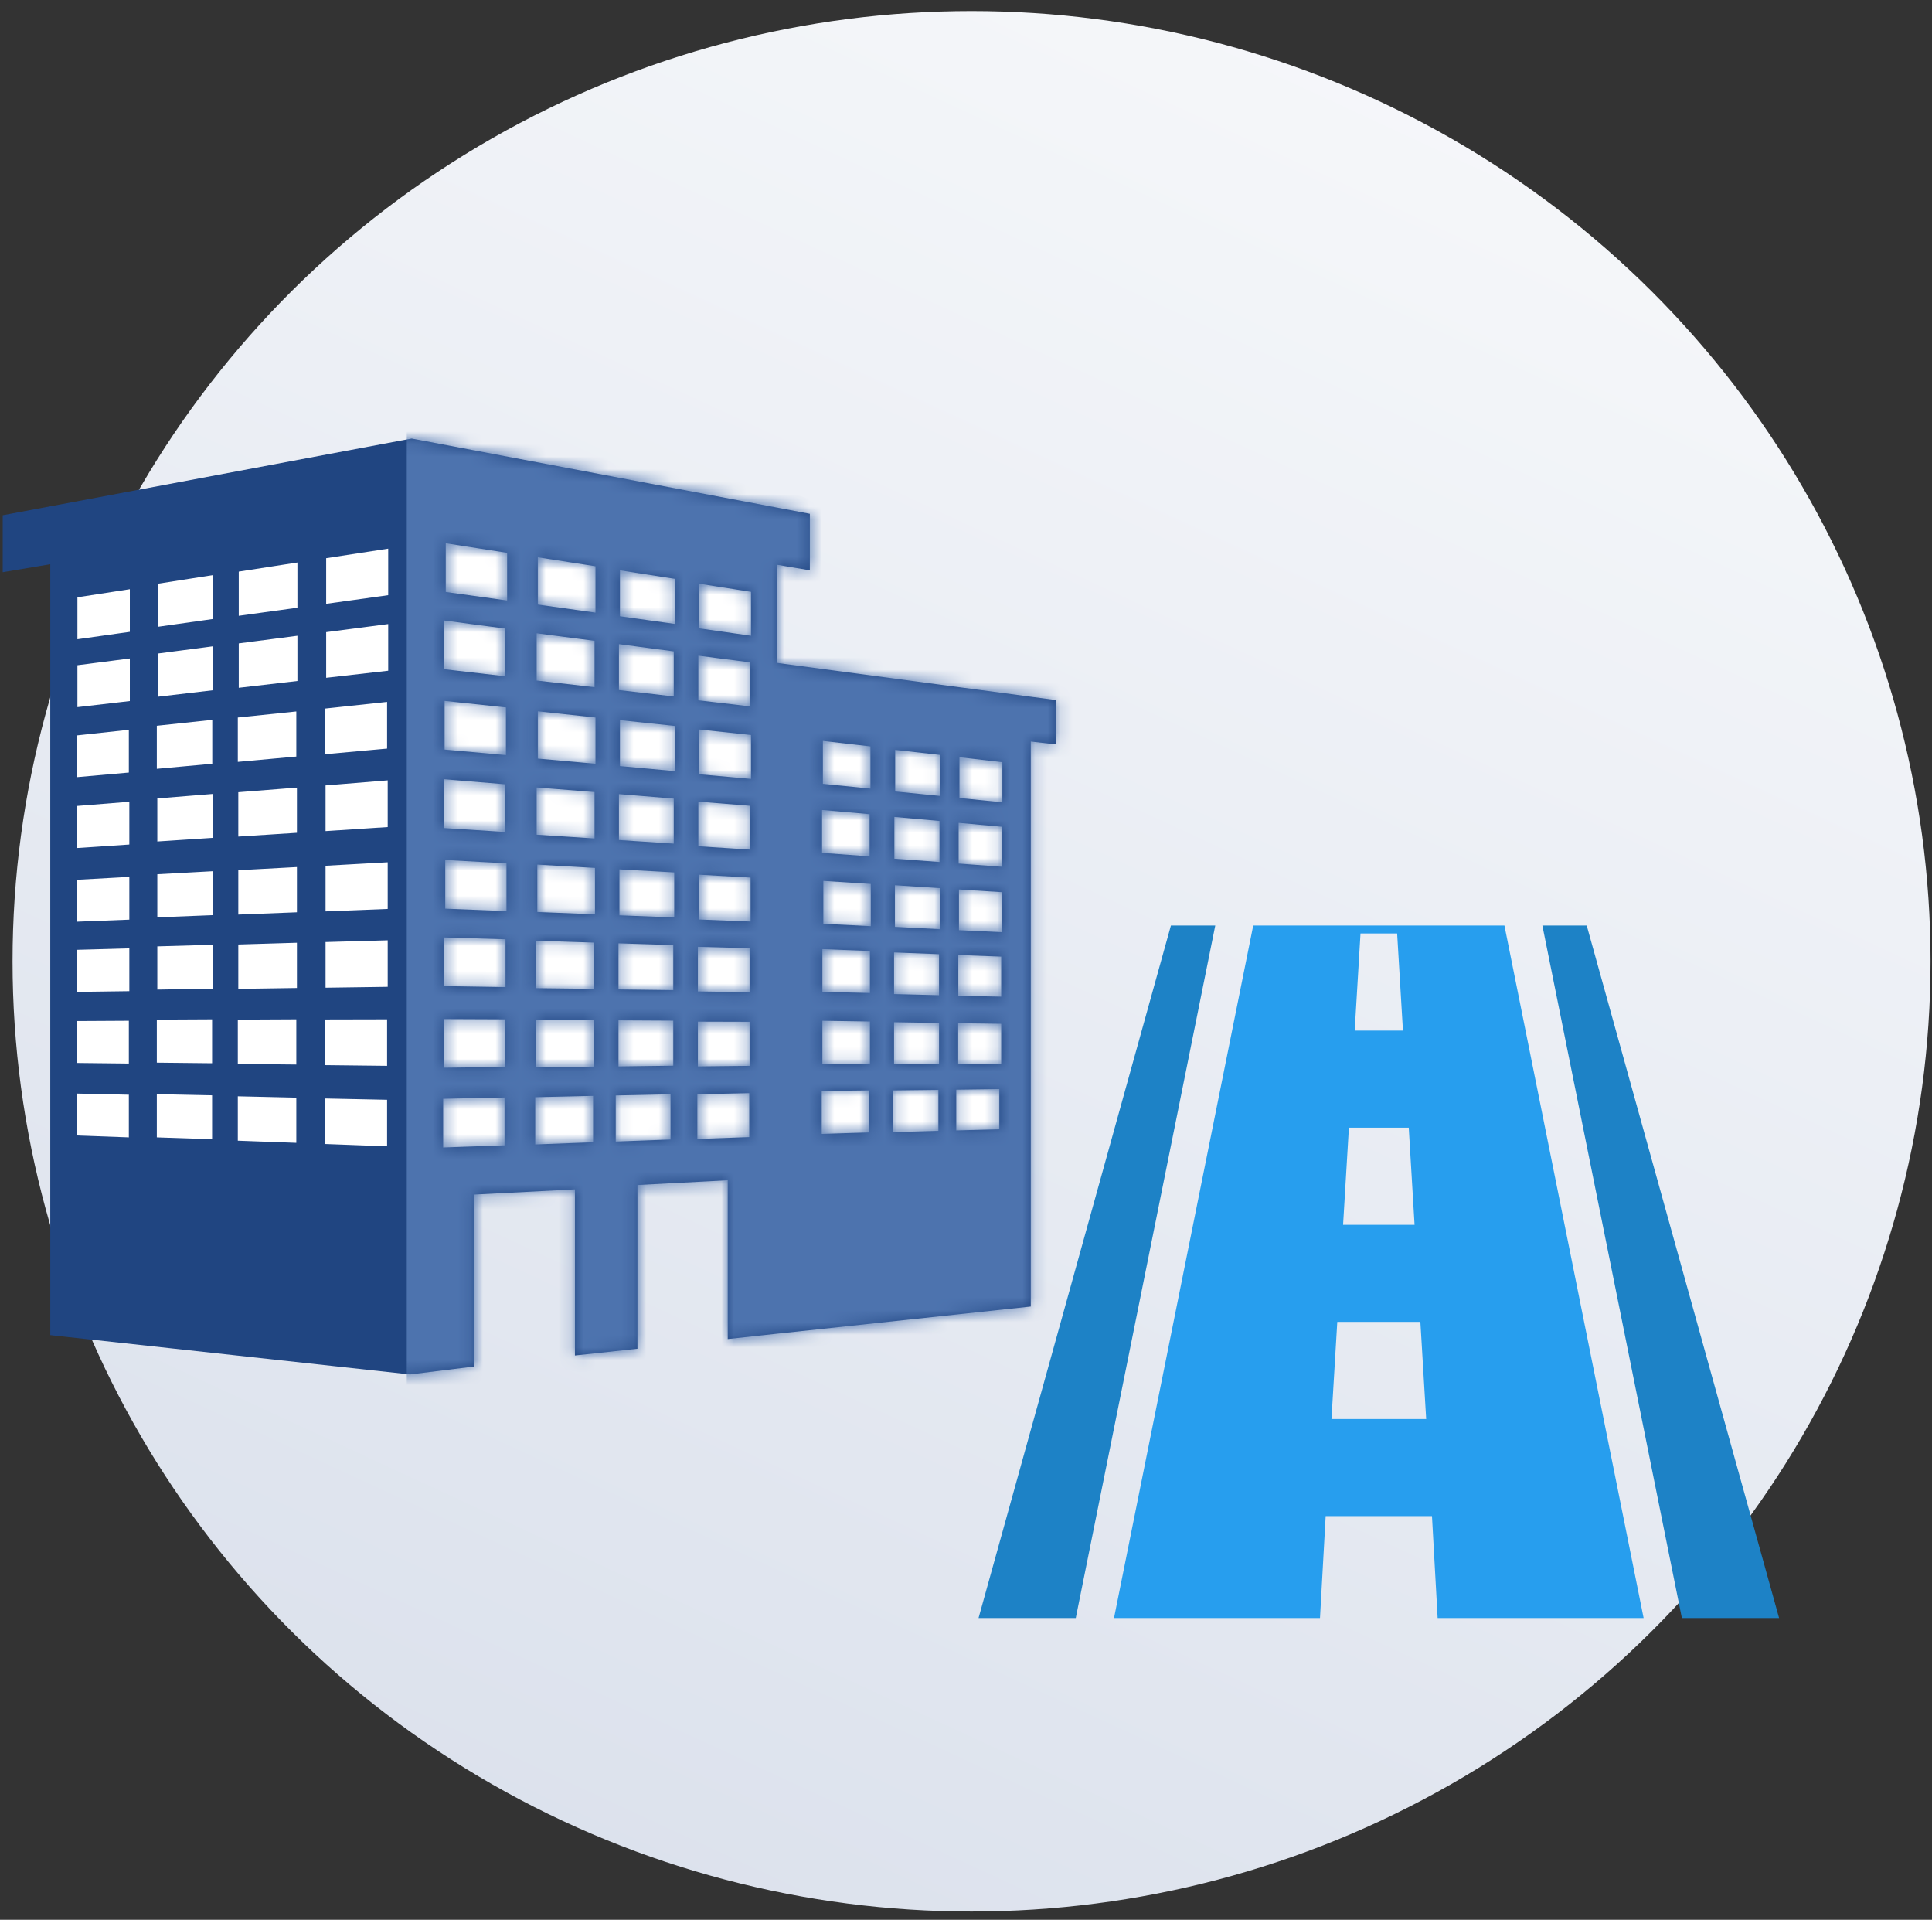 <?xml version="1.0" encoding="UTF-8" standalone="no"?>
<svg width="154px" height="153px" viewBox="0 0 154 153" version="1.1" xmlns="http://www.w3.org/2000/svg" xmlns:xlink="http://www.w3.org/1999/xlink" xmlns:sketch="http://www.bohemiancoding.com/sketch/ns">
    <rect x="0" y="0" width="154" height="153" fill="#333333" stroke="none"/>
    <!-- Generator: Sketch 3.4.3 (16618) - http://www.bohemiancoding.com/sketch -->
    <title>Oval 298 Copy + Fill 1 + Fill 2 + Fill 3 + Rectangle 267 + Path 1096 Copy</title>
    <desc>Created with Sketch.</desc>
    <defs>
        <linearGradient x1="91.406%" y1="-32.876%" x2="16.335%" y2="123.197%" id="linearGradient-1">
            <stop stop-color="#FFFFFF" offset="0%"></stop>
            <stop stop-color="#D5DCE9" offset="100%"></stop>
        </linearGradient>
        <path d="M61.953,17.95 L61.953,10.131 L64.553,10.57 L64.553,6.066 L32.813,0.068 L0.217,6.181 L0.217,10.72 L4.007,10.086 L4.007,71.522 L32.685,74.655 L37.81,74.021 L37.81,60.321 L45.827,59.905 L45.827,73.146 L50.811,72.606 L50.811,59.56 L58.008,59.18 L58.008,71.834 L61.953,71.407 L82.164,69.243 L82.164,24.214 L84.164,24.444 L84.164,20.91 L61.953,17.95 Z M25.911,21.588 L30.855,21.057 L30.855,24.777 L25.911,25.225 L25.911,21.588 Z M6.109,23.73 L10.27,23.279 L10.27,26.687 L6.109,27.055 L6.109,23.73 Z M10.27,55.761 L6.109,55.611 L6.109,52.271 L10.27,52.363 L10.27,55.761 Z M10.27,49.878 L6.109,49.831 L6.109,46.491 L10.27,46.468 L10.27,49.878 Z M10.309,44.11 L6.148,44.166 L6.148,40.814 L10.309,40.699 L10.309,44.11 Z M10.309,38.409 L6.148,38.571 L6.148,35.232 L10.309,35.002 L10.309,38.409 Z M10.309,32.423 L6.148,32.7 L6.148,29.348 L10.309,29.015 L10.309,32.423 Z M10.349,20.989 L6.171,21.473 L6.171,18.133 L10.349,17.594 L10.349,20.989 Z M10.349,15.474 L6.171,16.061 L6.171,12.721 L10.349,12.076 L10.349,15.474 Z M12.5,22.958 L16.92,22.487 L16.92,25.985 L12.5,26.389 L12.5,22.958 Z M16.906,55.911 L12.5,55.761 L12.5,52.318 L16.906,52.41 L16.906,55.911 Z M16.906,49.854 L12.5,49.807 L12.5,46.376 L16.906,46.353 L16.906,49.854 Z M16.946,43.912 L12.539,43.983 L12.539,40.54 L16.946,40.413 L16.946,43.912 Z M16.946,38.052 L12.539,38.226 L12.539,34.792 L16.946,34.551 L16.946,38.052 Z M16.946,31.892 L12.539,32.181 L12.539,28.75 L16.946,28.393 L16.946,31.892 Z M16.982,20.126 L12.578,20.644 L12.578,17.202 L16.982,16.624 L16.982,20.126 Z M16.982,14.449 L12.578,15.071 L12.578,11.64 L16.982,10.95 L16.982,14.449 Z M18.956,22.301 L23.619,21.818 L23.619,25.411 L18.956,25.835 L18.956,22.301 Z M23.619,56.197 L18.956,56.026 L18.956,52.489 L23.619,52.596 L23.619,56.197 Z M23.619,49.957 L18.956,49.91 L18.956,46.376 L23.619,46.353 L23.619,49.957 Z M23.668,43.856 L18.995,43.924 L18.995,40.39 L23.668,40.251 L23.668,43.856 Z M23.668,37.823 L18.995,38.005 L18.995,34.471 L23.668,34.218 L23.668,37.823 Z M23.668,31.488 L18.995,31.789 L18.995,28.255 L23.668,27.886 L23.668,31.488 Z M23.707,19.389 L19.031,19.931 L19.031,16.394 L23.707,15.784 L23.707,19.389 Z M23.707,13.55 L19.031,14.195 L19.031,10.673 L23.707,9.948 L23.707,13.55 Z M30.855,56.474 L25.911,56.289 L25.911,52.663 L30.855,52.766 L30.855,56.474 Z M30.855,50.061 L25.911,50.005 L25.911,46.364 L30.855,46.353 L30.855,50.061 Z M30.904,43.762 L25.95,43.833 L25.95,40.195 L30.904,40.057 L30.904,43.762 Z M30.904,37.557 L25.95,37.752 L25.95,34.115 L30.904,33.838 L30.904,37.557 Z M30.904,31.029 L25.95,31.353 L25.95,27.713 L30.904,27.309 L30.904,31.029 Z M30.944,18.572 L25.999,19.135 L25.999,15.498 L30.944,14.853 L30.944,18.572 Z M30.944,12.551 L25.999,13.24 L25.999,9.603 L30.944,8.843 L30.944,12.551 Z M55.664,17.373 L59.789,17.903 L59.789,21.414 L55.664,20.93 L55.664,17.373 Z M55.664,29.004 L59.789,29.337 L59.789,32.827 L55.664,32.561 L55.664,29.004 Z M49.335,16.453 L53.703,17.028 L53.703,20.621 L49.335,20.114 L49.335,16.453 Z M49.335,28.405 L53.703,28.762 L53.703,32.352 L49.335,32.066 L49.335,28.405 Z M42.777,15.589 L47.391,16.188 L47.391,19.884 L42.777,19.353 L42.777,15.589 Z M42.777,27.875 L47.391,28.243 L47.391,31.939 L42.777,31.639 L42.777,27.875 Z M35.364,14.564 L40.243,15.209 L40.243,19.009 L35.364,18.446 L35.364,14.564 Z M40.331,21.496 L40.331,25.296 L35.439,24.856 L35.439,20.977 L40.331,21.496 Z M35.364,27.217 L40.243,27.621 L40.243,31.421 L35.364,31.108 L35.364,27.217 Z M40.217,56.395 L35.324,56.566 L35.324,52.687 L40.217,52.584 L40.217,56.395 Z M40.282,50.152 L35.4,50.211 L35.4,46.332 L40.282,46.353 L40.282,50.152 Z M40.295,43.785 L35.4,43.706 L35.4,39.827 L40.295,39.974 L40.295,43.785 Z M40.371,37.731 L35.492,37.534 L35.492,33.655 L40.371,33.92 L40.371,37.731 Z M40.423,12.975 L35.531,12.297 L35.531,8.415 L40.423,9.176 L40.423,12.975 Z M47.276,56.153 L42.663,56.324 L42.663,52.56 L47.276,52.457 L47.276,56.153 Z M47.352,50.12 L42.741,50.176 L42.741,46.4 L47.352,46.423 L47.352,50.12 Z M47.352,43.924 L42.741,43.868 L42.741,40.089 L47.352,40.24 L47.352,43.924 Z M47.427,37.985 L42.83,37.799 L42.83,34.023 L47.427,34.288 L47.427,37.985 Z M47.466,25.985 L42.869,25.573 L42.869,21.806 L47.466,22.301 L47.466,25.985 Z M47.466,13.942 L42.869,13.299 L42.869,9.532 L47.466,10.246 L47.466,13.942 Z M53.447,55.932 L49.08,56.094 L49.08,52.422 L53.447,52.33 L53.447,55.932 Z M53.667,50.049 L49.299,50.108 L49.299,46.435 L53.667,46.459 L53.667,50.049 Z M53.667,44.027 L49.299,43.971 L49.299,40.298 L53.667,40.437 L53.667,44.027 Z M53.742,38.235 L49.375,38.064 L49.375,34.403 L53.742,34.645 L53.742,38.235 Z M53.782,26.572 L49.414,26.171 L49.414,22.51 L53.782,22.97 L53.782,26.572 Z M53.782,14.841 L49.414,14.231 L49.414,10.57 L53.782,11.248 L53.782,14.841 Z M59.723,55.738 L55.588,55.888 L55.588,52.33 L59.723,52.236 L59.723,55.738 Z M59.749,50.061 L55.624,50.108 L55.624,46.538 L59.749,46.55 L59.749,50.061 Z M59.749,44.189 L55.624,44.13 L55.624,40.573 L59.749,40.688 L59.749,44.189 Z M59.828,38.559 L55.703,38.397 L55.703,34.828 L59.828,35.058 L59.828,38.559 Z M59.864,27.194 L55.742,26.825 L55.742,23.256 L59.864,23.695 L59.864,27.194 Z M59.864,15.784 L55.742,15.197 L55.742,11.64 L59.864,12.285 L59.864,15.784 Z M76.413,30.695 L79.846,31.005 L79.846,34.194 L76.413,33.941 L76.413,30.695 Z M71.291,30.224 L74.888,30.545 L74.888,33.814 L71.291,33.552 L71.291,30.224 Z M65.592,24.167 L69.383,24.603 L69.383,27.966 L65.592,27.586 L65.592,24.167 Z M65.527,29.67 L69.317,30.003 L69.317,33.366 L65.527,33.089 L65.527,29.67 Z M69.291,55.369 L65.501,55.484 L65.501,52.065 L69.291,52.018 L69.291,55.369 Z M69.344,49.878 L65.553,49.89 L65.553,46.468 L69.344,46.527 L69.344,49.878 Z M69.344,44.257 L65.553,44.166 L65.553,40.758 L69.344,40.909 L69.344,44.257 Z M69.409,38.928 L65.629,38.742 L65.629,35.323 L69.409,35.565 L69.409,38.928 Z M74.8,55.242 L71.199,55.346 L71.199,52.018 L74.8,51.974 L74.8,55.242 Z M74.852,49.899 L71.265,49.91 L71.265,46.583 L74.852,46.642 L74.852,49.899 Z M74.852,44.431 L71.265,44.34 L71.265,41.024 L74.852,41.162 L74.852,44.431 Z M74.915,39.17 L71.331,38.984 L71.331,35.668 L74.915,35.898 L74.915,39.17 Z M74.954,28.553 L71.354,28.196 L71.354,24.88 L74.954,25.284 L74.954,28.553 Z M79.656,55.116 L76.223,55.207 L76.223,51.962 L79.656,51.915 L79.656,55.116 Z M79.807,49.899 L76.377,49.91 L76.377,46.665 L79.807,46.709 L79.807,49.899 Z M79.807,44.546 L76.387,44.478 L76.387,41.23 L79.807,41.357 L79.807,44.546 Z M79.872,39.411 L76.439,39.249 L76.439,36.004 L79.872,36.222 L79.872,39.411 Z M79.899,29.06 L76.479,28.715 L76.479,25.467 L79.899,25.859 L79.899,29.06 Z" id="path-2"></path>
    </defs>
    <g id="Page-1" stroke="none" stroke-width="1" fill="none" fill-rule="evenodd" sketch:type="MSPage">
        <g id="4-Fixed-Income" sketch:type="MSArtboardGroup" transform="translate(-435, -442)">
            <g id="Oval-298-Copy-+-Fill-1-+-Fill-2-+-Fill-3-+-Rectangle-267-+-Path-1096-Copy" sketch:type="MSLayerGroup" transform="translate(435, 442)">
                <ellipse id="Oval-298-Copy" fill="url(#linearGradient-1)" sketch:type="MSShapeGroup" cx="77.442" cy="76.611" rx="76.442" ry="75.729"></ellipse>
                <g id="Fill-1-+-Fill-2-+-Fill-3" transform="translate(78, 73)" sketch:type="MSShapeGroup">
                    <path d="M15.333,0.761 L0,55.949 L7.75,55.949 L18.869,0.761 L15.333,0.761 Z" id="Fill-1" fill="#1D82C6"></path>
                    <path d="M48.479,0.761 L44.943,0.761 L56.062,55.949 L63.812,55.949 L48.479,0.761 Z" id="Fill-2" fill="#1D82C6"></path>
                    <path d="M21.894,0.761 L10.798,55.949 L27.217,55.949 L27.669,47.827 L36.143,47.827 L36.595,55.949 L53.014,55.949 L41.919,0.761 L21.894,0.761 Z M30.446,1.394 L33.366,1.394 L33.829,9.132 L29.983,9.132 L30.446,1.394 Z M29.521,16.872 L34.292,16.872 L34.755,24.61 L29.058,24.61 L29.521,16.872 Z M28.132,40.088 L28.595,32.35 L35.218,32.35 L35.681,40.088 L28.132,40.088 Z" id="Fill-3" fill="#279EEE"></path>
                </g>
                <g id="Rectangle-267-+-Path-1096-Copy" transform="translate(0, 34.881)">
                    <path d="M4.381,7.105 L32.423,7.105 L32.423,60 L4.381,60 L4.381,7.105 Z M32.423,3.947 L61.34,7.105 L60.464,56.842 L33.299,60 L32.423,3.947 Z M63.969,22.105 L80.619,24.24 L80.114,57.865 L64.474,60 L63.969,22.105 Z" id="Rectangle-267" fill="#FFFFFF" sketch:type="MSShapeGroup"></path>
                    <g id="Path-1096-Copy">
                        <g id="Path-1096">
                            <g>
                                <mask id="mask-3" sketch:name="Mask" fill="white">
                                    <use xlink:href="#path-2"></use>
                                </mask>
                                <use id="Mask" fill="#204581" sketch:type="MSShapeGroup" xlink:href="#path-2"></use>
                                <path d="M70.357,5.526 C70.357,5.526 69.27,1.381 66.598,5.526 C66.556,5.591 32.423,-5.526 32.423,-5.526 L32.423,81.316 L83.021,80.526 L87.544,62.784 L90.258,8.752 L70.357,5.526 Z" fill="#4D73AE" sketch:type="MSShapeGroup" mask="url(#mask-3)"></path>
                            </g>
                        </g>
                    </g>
                </g>
            </g>
        </g>
    </g>
</svg>